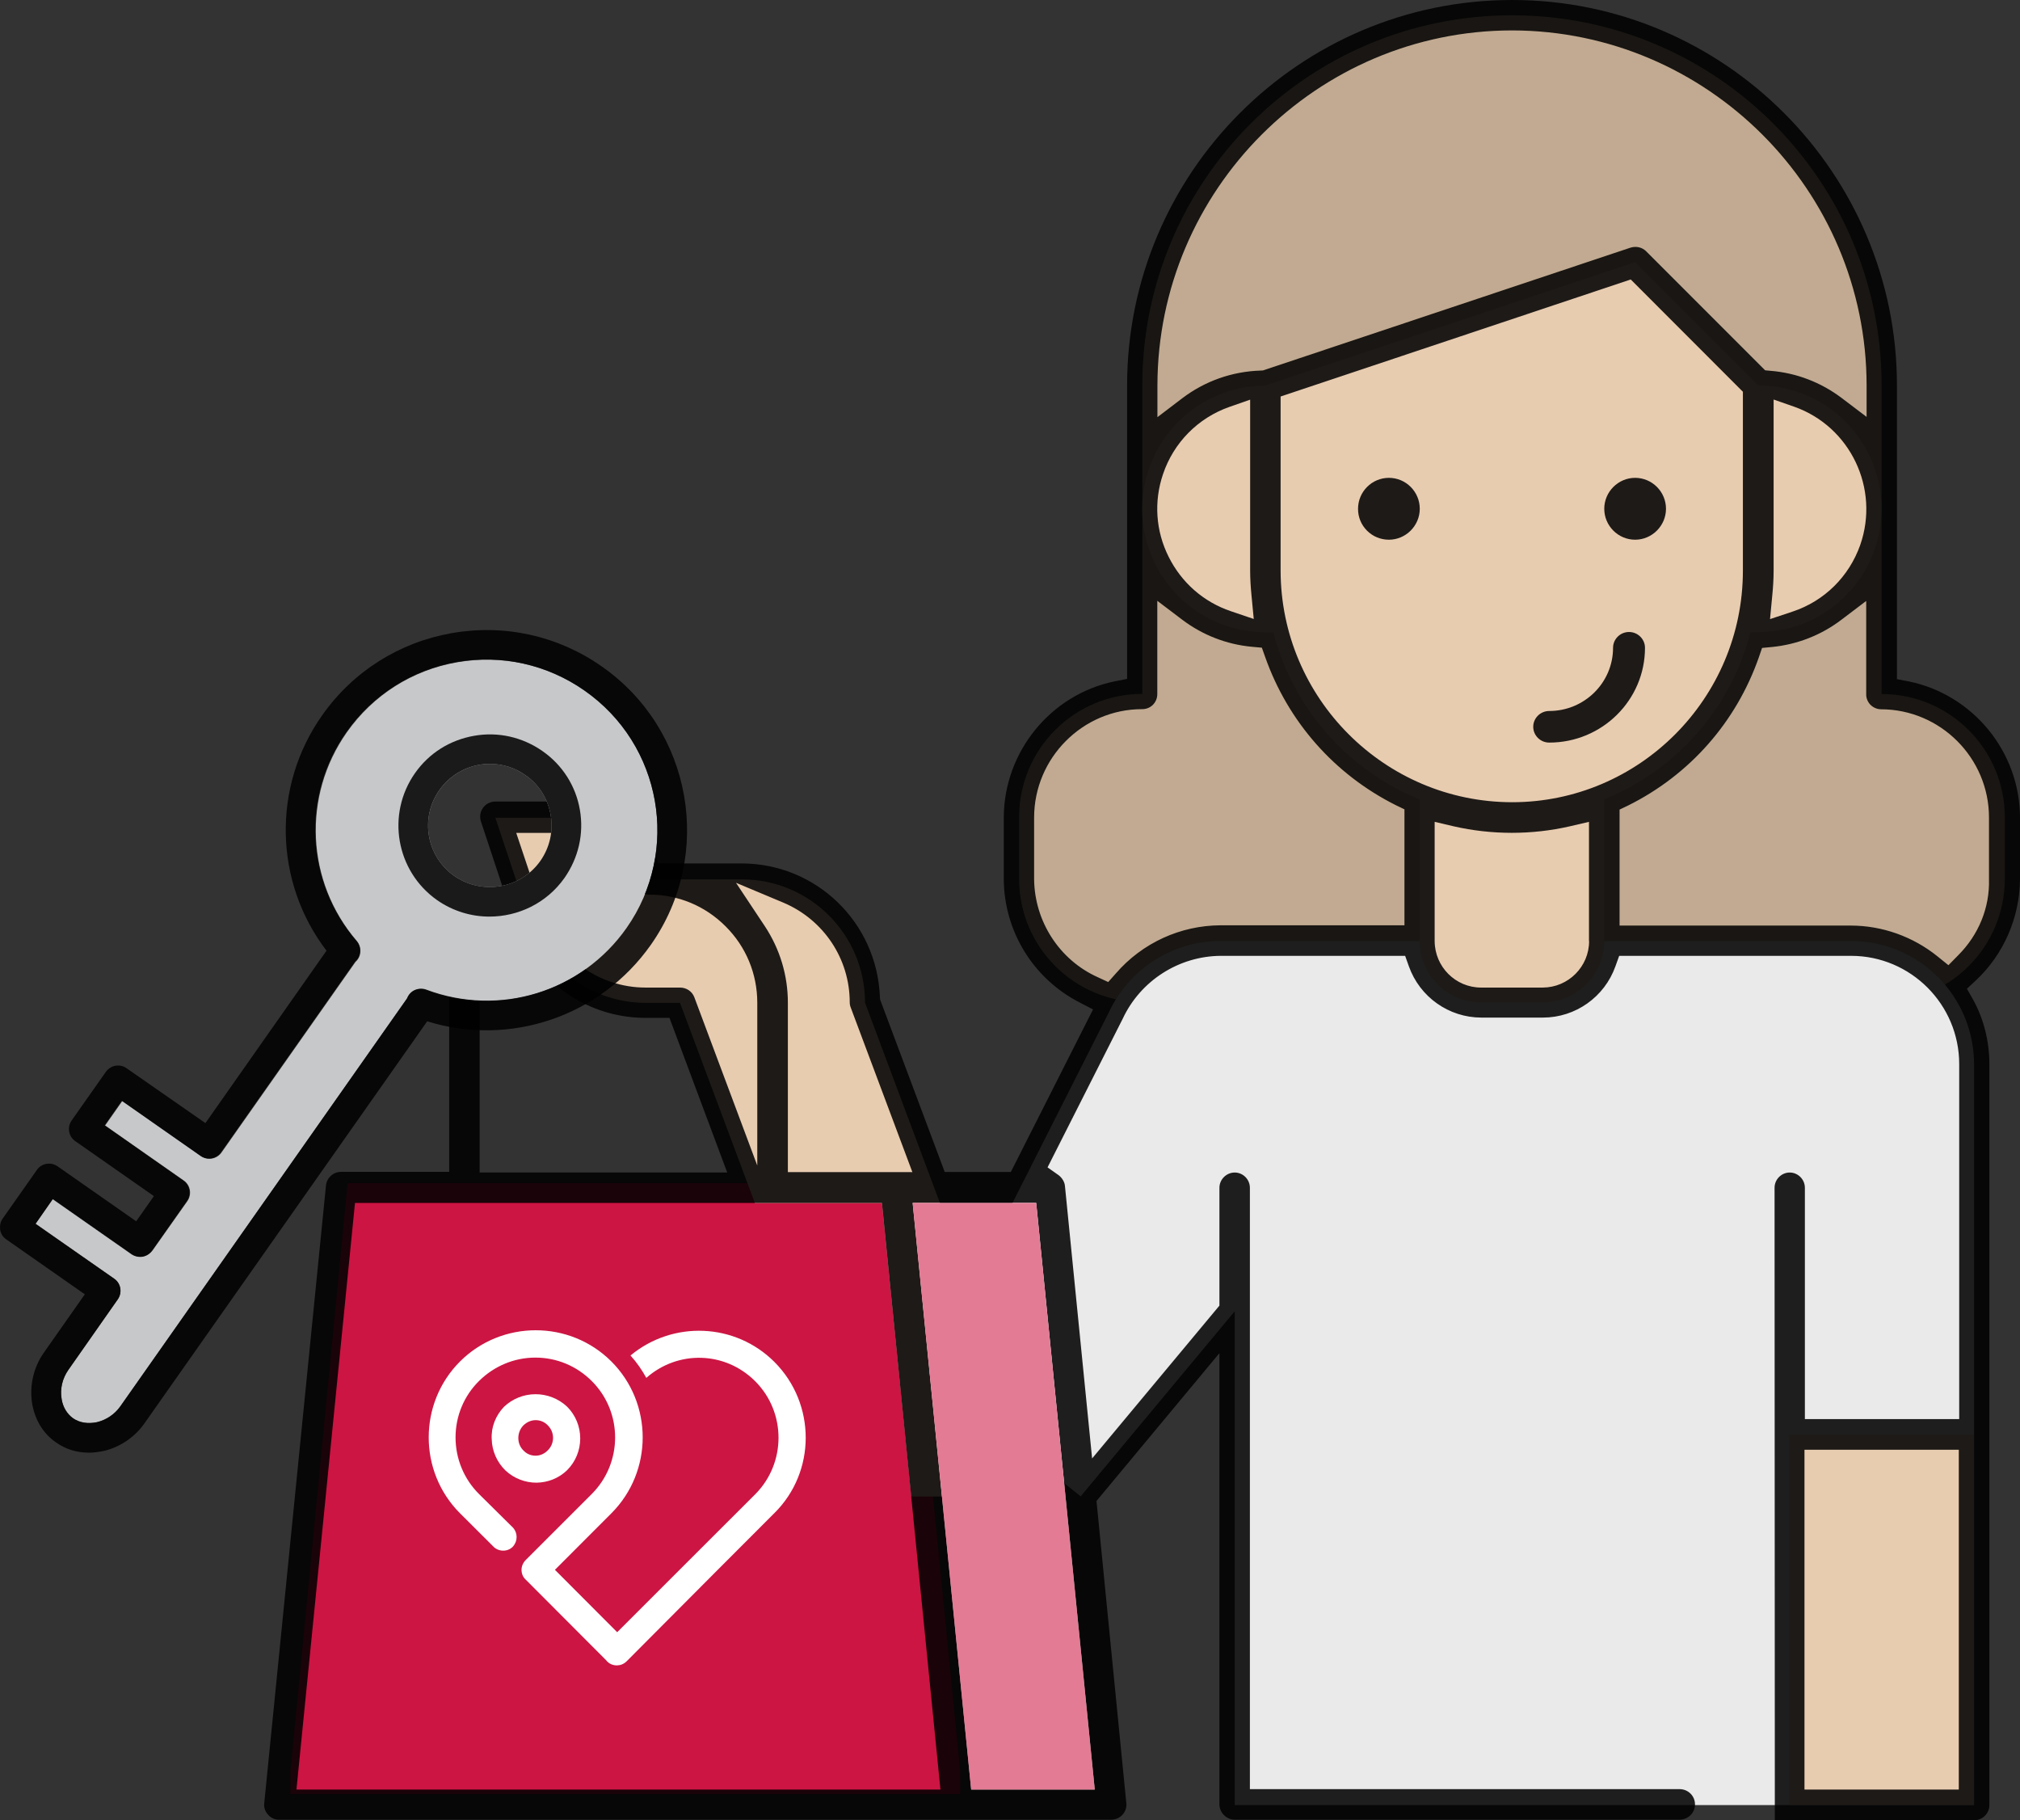 <svg width="111" height="100" viewBox="0 0 111 100" fill="none" xmlns="http://www.w3.org/2000/svg">
<rect x="0" y="0" width="111" height="100" fill="#333333" stroke="none"/>
<path d="M52.759 98.568C52.759 98.553 52.767 98.538 52.767 98.523V97.326L49.566 64.998H19.1L15.957 97.326V98.523C15.957 98.538 15.957 98.553 15.965 98.568H52.759Z" fill="#CC1543"/>
<path d="M35.473 55.095H37.366L41.482 66.095H48.463L50.078 82.216H57.681L47.534 55.087C47.534 51.341 44.501 48.311 40.765 48.311H35.678L33.981 44.926H27.22L29.062 50.459C29.983 53.221 32.563 55.095 35.473 55.095Z" fill="#E8CCB0"/>
<path d="M103.397 38.128V21.175C103.397 9.937 94.304 0.838 83.083 0.838C71.862 0.838 62.768 9.951 62.768 21.175V38.12C59.025 38.12 55.999 41.158 55.999 44.897V48.282C55.999 52.028 59.033 55.058 62.768 55.058H103.397C107.14 55.058 110.167 52.021 110.167 48.282V44.897C110.167 41.165 107.14 38.128 103.397 38.128Z" fill="#C1AA91"/>
<path d="M101.701 51.695H67.073C64.434 51.695 62.051 53.221 60.933 55.615L50.918 75.424L59.383 82.208L67.848 72.04V99.168H108.477V58.479C108.47 54.718 105.444 51.695 101.701 51.695Z" fill="#EAEAEA"/>
<path d="M98.317 78.816H108.471V99.153H98.317V78.816Z" fill="#E8CCB0"/>
<path d="M69.537 34.736C65.794 34.736 62.768 31.699 62.768 27.96C62.768 24.213 65.802 21.183 69.537 21.183H71.233V34.743H69.537V34.736Z" fill="#E8CCB0"/>
<path d="M96.621 21.175C100.364 21.175 103.39 24.213 103.39 27.952C103.39 31.698 100.357 34.729 96.621 34.729H94.925V21.175H96.621Z" fill="#E8CCB0"/>
<path d="M78.004 41.52H88.158V51.688C88.158 53.554 86.637 55.073 84.773 55.073H81.388C79.517 55.073 78.004 53.554 78.004 51.688V41.52Z" fill="#E8CCB0"/>
<path d="M89.852 14.399L69.538 21.176V31.345C69.538 38.823 75.605 44.905 83.076 44.905C90.547 44.905 96.621 38.837 96.621 31.345V21.176L89.852 14.399Z" fill="#E8CCB0"/>
<path d="M76.321 29.651C77.249 29.651 78.017 28.884 78.017 27.951C78.017 27.018 77.257 26.252 76.321 26.252C75.385 26.252 74.625 27.018 74.625 27.951C74.618 28.884 75.371 29.651 76.321 29.651Z" fill="black" fill-opacity="0.87"/>
<path d="M89.851 29.651C90.78 29.651 91.547 28.884 91.547 27.951C91.547 27.018 90.787 26.252 89.851 26.252C88.923 26.252 88.155 27.018 88.155 27.951C88.155 28.884 88.916 29.651 89.851 29.651Z" fill="black" fill-opacity="0.87"/>
<path d="M31.165 80.769C32.123 79.807 32.123 78.245 31.165 77.283C30.186 76.365 28.658 76.365 27.685 77.298C27.239 77.775 26.983 78.397 27.02 79.062C27.035 79.721 27.312 80.335 27.78 80.791C28.256 81.232 28.87 81.457 29.476 81.457C30.09 81.449 30.697 81.225 31.165 80.769ZM29.433 79.974C29.177 79.974 28.943 79.88 28.76 79.684C28.577 79.504 28.482 79.258 28.482 79.005C28.482 78.751 28.577 78.498 28.76 78.31C28.943 78.129 29.191 78.021 29.433 78.021C29.681 78.021 29.922 78.115 30.105 78.31C30.485 78.686 30.485 79.294 30.112 79.67C29.93 79.858 29.696 79.974 29.433 79.974Z" fill="white"/>
<path d="M42.562 74.831C40.406 72.669 36.97 72.539 34.646 74.47C34.996 74.853 35.274 75.265 35.516 75.699C37.255 74.166 39.85 74.231 41.502 75.887C43.206 77.594 43.206 80.378 41.502 82.092L38.271 85.318L33.915 89.672L30.494 86.244L33.6 83.134C35.888 80.841 35.888 77.095 33.6 74.802C31.312 72.51 27.57 72.51 25.274 74.802C22.986 77.095 22.986 80.841 25.274 83.134L27.16 85.014C27.474 85.275 27.957 85.246 28.213 84.935C28.447 84.645 28.447 84.233 28.206 83.944L26.32 82.078C25.493 81.254 25.033 80.14 25.033 78.968C25.033 77.789 25.501 76.683 26.32 75.873C27.145 75.055 28.249 74.585 29.419 74.585C30.596 74.585 31.692 75.048 32.518 75.873C34.229 77.579 34.229 80.364 32.518 82.078L28.878 85.716C28.703 85.897 28.622 86.15 28.673 86.396C28.681 86.432 28.688 86.475 28.703 86.497L28.71 86.526C28.746 86.62 28.805 86.707 28.885 86.779L33.337 91.241L33.352 91.27C33.491 91.407 33.666 91.487 33.871 91.494H33.9H33.907H33.922C34.112 91.487 34.287 91.415 34.441 91.263L39.375 86.309L42.533 83.148C44.85 80.877 44.85 77.131 42.562 74.831Z" fill="white"/>
<path d="M111 48.297V44.912C110.992 41.31 108.427 38.172 104.91 37.441L104.238 37.311V21.176C104.238 9.503 94.749 0 83.09 0C71.416 0 61.935 9.503 61.935 21.176V37.297L61.247 37.434C57.731 38.157 55.173 41.303 55.158 44.905V48.29C55.173 51.161 56.774 53.757 59.31 55.066L60.063 55.457L55.546 64.388H51.913L48.36 54.907L48.352 54.77C48.184 50.662 44.851 47.443 40.75 47.436H36.188L34.727 44.5C34.588 44.211 34.295 44.037 33.974 44.037H27.219C26.751 44.037 26.386 44.413 26.386 44.869C26.386 44.963 26.4 45.05 26.43 45.136L27.694 48.955L27.263 49.331C27.146 49.432 27.036 49.541 26.912 49.664C25.494 51.081 24.675 53.041 24.683 55.044V64.381H18.747C18.308 64.381 17.95 64.714 17.913 65.133L14.521 99.06C14.492 99.291 14.565 99.501 14.704 99.667C14.843 99.841 15.048 99.957 15.274 99.971C15.282 99.971 15.304 99.971 15.311 99.971C15.326 99.971 15.348 99.971 15.355 99.971H61.065C61.532 99.971 61.898 99.595 61.898 99.139C61.898 99.11 61.898 99.082 61.891 99.06L60.253 82.462L67.008 74.34V99.139C67.015 99.588 67.395 99.971 67.848 99.971H92.293C92.761 99.971 93.141 99.595 93.141 99.132C93.141 98.662 92.761 98.293 92.293 98.293H68.682V65.256C68.682 64.793 68.302 64.417 67.848 64.417C67.395 64.417 67.008 64.793 67.008 65.256V71.729L60.012 80.126L58.521 65.17C58.506 64.938 58.36 64.707 58.17 64.562L57.563 64.135L61.693 55.97C62.666 53.88 64.778 52.528 67.081 52.513H77.213L77.417 53.084C78.017 54.777 79.618 55.905 81.401 55.905H84.786C86.569 55.905 88.17 54.777 88.77 53.084L88.975 52.513H101.731C105.005 52.52 107.659 55.189 107.659 58.458V77.963H99.179V65.256C99.179 64.793 98.799 64.417 98.346 64.417C97.893 64.417 97.513 64.793 97.513 65.256L97.527 97.498V100H108.485C108.953 100 109.318 99.617 109.318 99.168V58.473C109.318 57.221 109.011 55.97 108.412 54.9L108.083 54.321L108.565 53.873C110.108 52.434 110.985 50.401 111 48.297ZM43.067 49.599C45.268 50.539 46.693 52.679 46.693 55.066C46.693 55.16 46.708 55.254 46.752 55.363L50.136 64.396H43.294V55.088C43.294 53.584 42.855 52.137 42.029 50.886L40.443 48.499L43.067 49.599ZM33.462 45.751L34.924 48.687C35.063 48.977 35.355 49.15 35.677 49.15C37.263 49.15 38.747 49.765 39.873 50.893C40.998 52.014 41.613 53.504 41.613 55.095V64.034L38.155 54.791C38.031 54.459 37.716 54.256 37.365 54.256H35.472C32.921 54.256 30.655 52.614 29.851 50.192L28.367 45.758H33.462V45.751ZM26.357 55.088C26.357 53.931 26.678 52.803 27.307 51.862L28.096 50.647L28.783 51.92C30.107 54.394 32.672 55.92 35.472 55.92H36.788L39.961 64.417H26.357V55.088ZM16.291 98.315L19.507 66.088H48.462L51.678 98.315H16.291ZM60.151 98.315H53.374L50.158 66.088H56.934L60.151 98.315ZM107.637 98.315H99.157V79.648H107.637V98.315ZM63.601 21.176C63.616 10.436 72.359 1.678 83.09 1.671C93.814 1.685 102.564 10.436 102.571 21.176V22.904L101.197 21.863C100.057 21.002 98.711 20.489 97.301 20.373L96.994 20.344L90.466 13.814C90.246 13.589 89.925 13.51 89.603 13.604L69.398 20.352L69.266 20.359C67.695 20.409 66.211 20.937 64.968 21.878L63.601 22.919V21.176ZM102.22 29.941C101.606 31.677 100.254 33.015 98.521 33.594L97.264 34.013L97.388 32.704C97.432 32.263 97.461 31.807 97.461 31.359V21.95L98.602 22.348C101.679 23.44 103.302 26.839 102.22 29.941ZM63.908 26.05C64.493 24.315 65.831 22.962 67.556 22.355L68.696 21.957V31.352C68.696 31.8 68.726 32.256 68.769 32.697L68.894 34.006L67.636 33.579C66.138 33.073 64.924 32.01 64.215 30.585C63.506 29.168 63.397 27.555 63.908 26.05ZM77.169 50.835H67.073C64.866 50.843 62.768 51.804 61.321 53.475L60.897 53.952L60.319 53.685C58.214 52.737 56.847 50.618 56.825 48.297V44.905C56.832 41.636 59.5 38.96 62.753 38.96C63.228 38.967 63.594 38.598 63.594 38.128V33.008L64.968 34.049C66.079 34.888 67.395 35.402 68.777 35.532L69.34 35.583L69.522 36.096C70.78 39.654 73.324 42.54 76.694 44.232L77.176 44.464V50.835H77.169ZM87.322 51.703C87.322 53.106 86.182 54.249 84.778 54.256H81.387C79.983 54.256 78.843 53.114 78.835 51.703V45.151L79.881 45.397C81.971 45.874 84.179 45.874 86.262 45.397L87.315 45.151V51.703H87.322ZM83.09 44.073C76.079 44.066 70.378 38.352 70.37 31.345V21.784L89.61 15.354L95.773 21.523V31.345C95.773 38.367 90.078 44.073 83.09 44.073ZM107.608 52.477L107.067 53.027L106.467 52.542C105.122 51.457 103.434 50.85 101.694 50.85H88.996V44.478L89.479 44.247C92.856 42.562 95.4 39.676 96.65 36.111L96.826 35.597L97.366 35.546C98.755 35.409 100.071 34.895 101.175 34.057L102.549 33.015V38.136C102.542 38.352 102.63 38.555 102.769 38.707C102.929 38.873 103.149 38.967 103.368 38.967C106.628 38.974 109.296 41.643 109.296 44.912V48.297C109.34 49.873 108.726 51.356 107.608 52.477Z" fill="black" fill-opacity="0.87"/>
<path d="M85.129 40.797C84.647 40.797 84.252 40.406 84.252 39.929C84.252 39.452 84.647 39.061 85.129 39.061C87.067 39.061 88.638 37.506 88.638 35.589C88.638 35.112 89.033 34.721 89.516 34.721C89.998 34.721 90.393 35.112 90.393 35.589C90.393 38.461 88.039 40.797 85.129 40.797Z" fill="black" fill-opacity="0.87"/>
<path d="M60.157 98.315H53.366L50.15 66.088H56.941L60.157 98.315Z" fill="white"/>
<path opacity="0.75" d="M60.157 98.315H53.366L50.15 66.088H56.941L60.157 98.315Z" fill="#CC1543" fill-opacity="0.75"/>
<path d="M32.13 37.939C30.072 36.508 27.58 35.952 25.117 36.385C22.653 36.818 20.501 38.183 19.057 40.236C16.593 43.748 16.82 48.455 19.614 51.704C19.888 52.033 19.869 52.542 19.548 52.834L19.538 52.843L12.176 63.313C11.921 63.68 11.412 63.774 11.044 63.51L6.721 60.488L5.777 61.834L10.1 64.857C10.468 65.111 10.553 65.619 10.298 65.987L8.382 68.698C8.24 68.877 8.052 68.999 7.834 69.028C7.627 69.065 7.41 69.018 7.23 68.886L2.907 65.864L1.954 67.229L6.277 70.252C6.645 70.506 6.73 71.014 6.475 71.382L3.757 75.26C3.427 75.731 3.294 76.315 3.389 76.871C3.464 77.313 3.7 77.69 4.012 77.916C4.37 78.17 4.833 78.236 5.333 78.132C5.843 78.019 6.305 77.709 6.607 77.275L22.361 54.858C22.436 54.66 22.587 54.491 22.785 54.406C22.983 54.321 23.21 54.312 23.408 54.387C27.42 55.903 31.941 54.509 34.414 50.998C37.396 46.751 36.377 40.904 32.13 37.939ZM29.694 47.297C28.618 48.823 26.504 49.19 24.966 48.126C23.437 47.053 23.059 44.944 24.145 43.409C24.664 42.675 25.438 42.175 26.344 42.015C26.542 41.978 26.74 41.968 26.938 41.968C27.637 41.968 28.307 42.185 28.873 42.59C29.619 43.098 30.11 43.889 30.261 44.783C30.412 45.659 30.213 46.553 29.694 47.297Z" fill="#C7C8CA"/>
<path d="M31.865 44.491C31.638 43.173 30.902 42.024 29.807 41.262C28.712 40.499 27.382 40.188 26.051 40.424C24.72 40.659 23.578 41.375 22.804 42.476C21.218 44.736 21.756 47.862 24.021 49.453C24.899 50.065 25.909 50.357 26.891 50.357C28.477 50.357 30.034 49.622 31.015 48.238C31.79 47.127 32.092 45.809 31.865 44.491ZM29.694 47.297C28.618 48.822 26.504 49.189 24.965 48.125C23.436 47.052 23.059 44.943 24.144 43.408C24.663 42.674 25.437 42.175 26.343 42.015C26.541 41.977 26.74 41.968 26.938 41.968C27.636 41.968 28.307 42.184 28.873 42.589C29.619 43.098 30.109 43.889 30.26 44.783C30.411 45.659 30.213 46.553 29.694 47.297Z" fill="black" fill-opacity="0.87"/>
<path d="M33.063 36.611C30.656 34.925 27.73 34.276 24.823 34.784C21.935 35.292 19.396 36.893 17.706 39.294C14.931 43.22 15.064 48.464 17.942 52.23L11.288 61.702L6.956 58.689C6.776 58.557 6.559 58.52 6.352 58.548C6.144 58.586 5.946 58.708 5.823 58.878L3.935 61.561C3.681 61.928 3.766 62.437 4.134 62.691L8.457 65.713L7.484 67.097L3.161 64.075C2.793 63.821 2.284 63.905 2.029 64.273L0.141 66.956C0.018 67.135 -0.019 67.351 0.009 67.568C0.047 67.784 0.169 67.973 0.339 68.086L4.662 71.108L2.406 74.319C1.831 75.138 1.604 76.164 1.774 77.153C1.934 78.028 2.387 78.772 3.076 79.243C3.605 79.619 4.219 79.808 4.889 79.808C5.153 79.808 5.436 79.77 5.71 79.713C6.607 79.497 7.409 78.951 7.937 78.198L23.474 56.11C28.023 57.522 32.988 55.846 35.763 51.91C39.246 46.958 38.047 40.085 33.063 36.611ZM34.432 50.978C31.968 54.49 27.447 55.884 23.426 54.368C23.219 54.292 23.002 54.302 22.803 54.387C22.605 54.471 22.454 54.641 22.379 54.839L6.607 77.266C6.295 77.699 5.842 78 5.332 78.132C4.842 78.235 4.379 78.169 4.011 77.915C3.681 77.68 3.454 77.313 3.388 76.87C3.284 76.315 3.426 75.731 3.756 75.26L6.474 71.381C6.729 71.014 6.644 70.505 6.276 70.251L1.953 67.238L2.897 65.883L7.22 68.905C7.399 69.027 7.617 69.074 7.824 69.046C8.051 69.008 8.239 68.877 8.362 68.698L10.269 65.986C10.524 65.619 10.439 65.111 10.071 64.856L5.748 61.825L6.692 60.478L11.014 63.501C11.383 63.764 11.892 63.67 12.147 63.303L19.509 52.833L19.519 52.824C19.849 52.532 19.877 52.023 19.585 51.694C16.791 48.446 16.564 43.728 19.028 40.226C20.472 38.183 22.624 36.808 25.087 36.375C27.561 35.942 30.052 36.498 32.1 37.929C36.376 40.904 37.396 46.751 34.432 50.978Z" fill="black" fill-opacity="0.87"/>
</svg>
